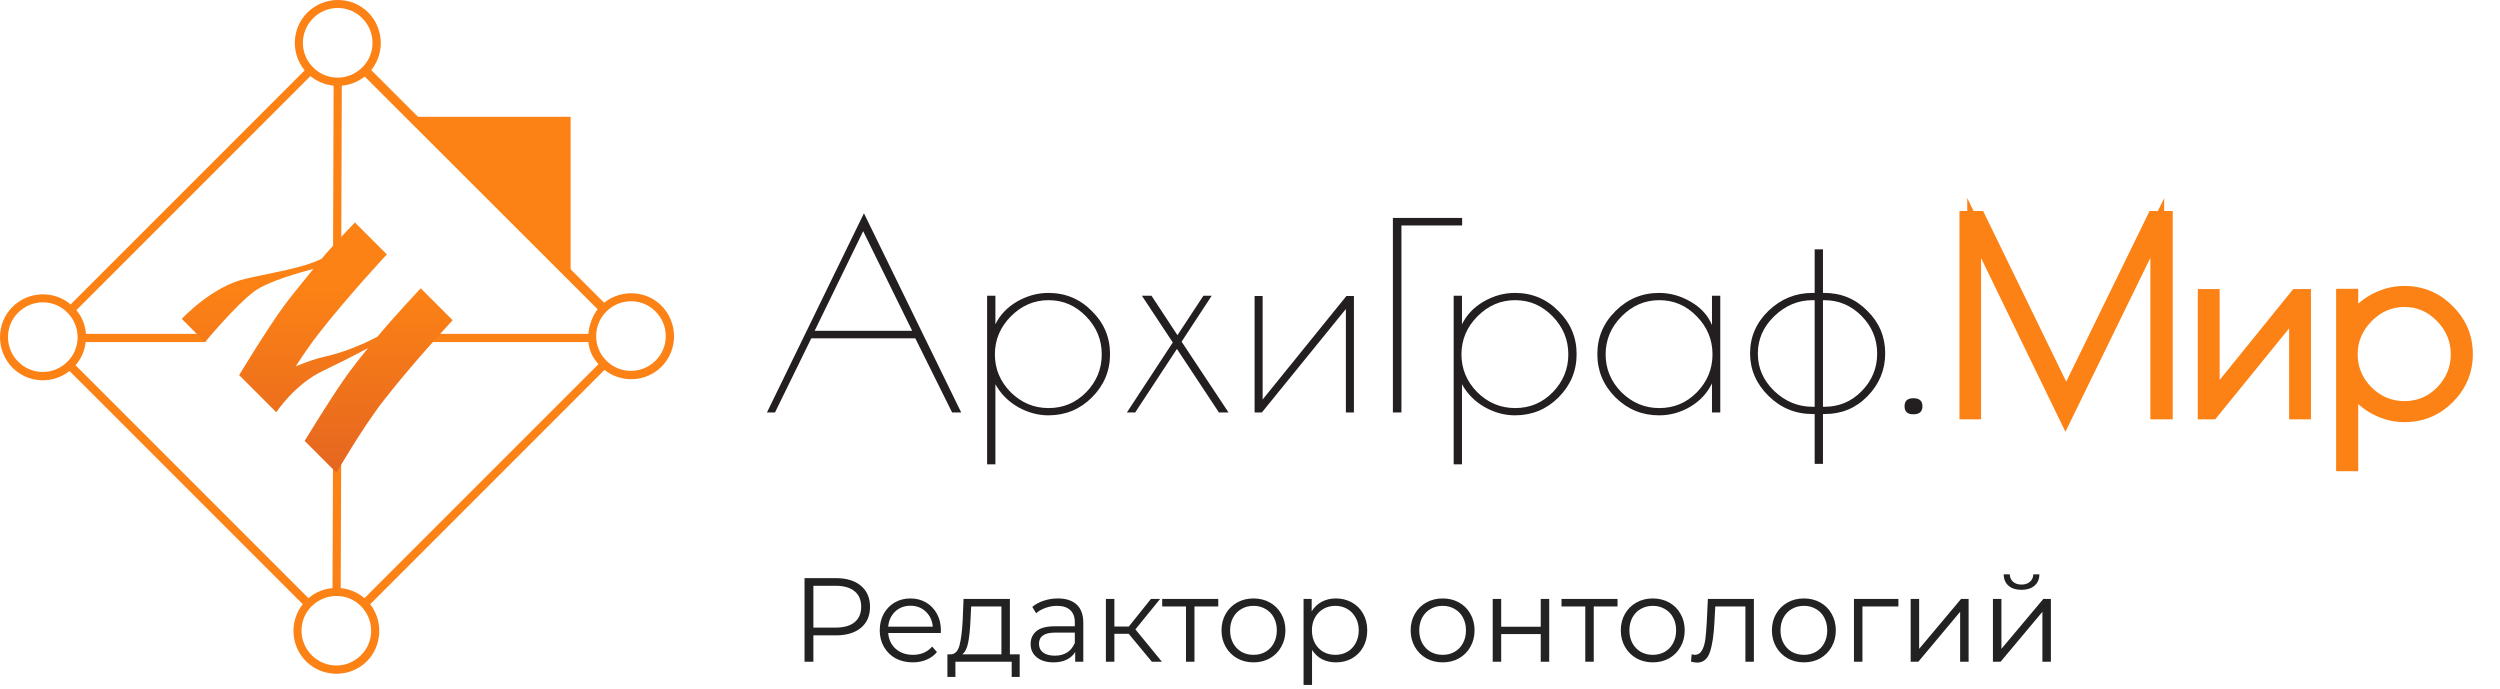 <svg width="272" height="75" viewBox="0 0 272 75" fill="none" xmlns="http://www.w3.org/2000/svg">
<path d="M93.997 23.205L104.58 44.878H103.592L99.585 36.807H88.269L84.318 44.878H83.443L93.997 23.205ZM93.913 25.152L88.635 35.989H99.246L93.913 25.152ZM107.397 50.522V32.179H108.3V35.283C108.808 34.249 109.598 33.421 110.67 32.8C111.762 32.179 112.89 31.869 114.057 31.869C115.919 31.869 117.5 32.527 118.798 33.844C120.115 35.142 120.773 36.704 120.773 38.529C120.773 40.354 120.115 41.925 118.798 43.241C117.5 44.539 115.919 45.189 114.057 45.189C112.928 45.189 111.828 44.888 110.755 44.286C109.683 43.665 108.864 42.837 108.3 41.802V50.522H107.397ZM108.244 38.557C108.244 40.137 108.817 41.511 109.965 42.677C111.131 43.825 112.505 44.398 114.085 44.398C115.684 44.398 117.048 43.825 118.177 42.677C119.306 41.511 119.87 40.137 119.87 38.557C119.87 36.958 119.296 35.575 118.149 34.409C117.02 33.242 115.665 32.659 114.085 32.659C112.505 32.659 111.131 33.252 109.965 34.437C108.817 35.603 108.244 36.977 108.244 38.557ZM128.558 37.174L133.666 44.878H132.622L128.05 37.964L123.507 44.878H122.604L127.599 37.259L124.241 32.179H125.285L128.107 36.469L130.929 32.179H131.832L128.558 37.174ZM147.307 32.207V44.878H146.432V33.618L137.289 44.878H136.499V32.207H137.374V43.467L146.489 32.207H147.307ZM159.081 24.532H152.477V44.878H151.546V23.713H159.081V24.532ZM158.16 50.522V32.179H159.063V35.283C159.571 34.249 160.361 33.421 161.433 32.8C162.525 32.179 163.653 31.869 164.82 31.869C166.682 31.869 168.263 32.527 169.561 33.844C170.878 35.142 171.536 36.704 171.536 38.529C171.536 40.354 170.878 41.925 169.561 43.241C168.263 44.539 166.682 45.189 164.82 45.189C163.691 45.189 162.59 44.888 161.518 44.286C160.446 43.665 159.627 42.837 159.063 41.802V50.522H158.16ZM159.007 38.557C159.007 40.137 159.58 41.511 160.728 42.677C161.894 43.825 163.268 44.398 164.848 44.398C166.447 44.398 167.811 43.825 168.94 42.677C170.069 41.511 170.633 40.137 170.633 38.557C170.633 36.958 170.059 35.575 168.912 34.409C167.783 33.242 166.428 32.659 164.848 32.659C163.268 32.659 161.894 33.252 160.728 34.437C159.58 35.603 159.007 36.977 159.007 38.557ZM187.166 32.179V44.878H186.263V41.718C185.737 42.79 184.946 43.636 183.893 44.257C182.839 44.878 181.71 45.189 180.506 45.189C178.663 45.189 177.082 44.539 175.765 43.241C174.449 41.925 173.79 40.354 173.79 38.529C173.79 36.704 174.449 35.142 175.765 33.844C177.082 32.527 178.663 31.869 180.506 31.869C181.71 31.869 182.858 32.189 183.949 32.828C185.059 33.468 185.831 34.315 186.263 35.368V32.179H187.166ZM174.693 38.557C174.693 40.137 175.267 41.511 176.414 42.677C177.581 43.825 178.954 44.398 180.535 44.398C182.134 44.398 183.498 43.825 184.627 42.677C185.755 41.511 186.32 40.137 186.32 38.557C186.32 36.958 185.746 35.575 184.598 34.409C183.469 33.242 182.115 32.659 180.535 32.659C178.954 32.659 177.581 33.252 176.414 34.437C175.267 35.603 174.693 36.977 174.693 38.557ZM197.435 27.128H198.338V31.869H198.479C200.322 31.869 201.884 32.518 203.163 33.816C204.461 35.095 205.11 36.638 205.11 38.444C205.11 40.231 204.471 41.783 203.192 43.1C201.931 44.398 200.379 45.047 198.535 45.047H198.338V50.466H197.435V45.047H197.209C195.346 45.047 193.747 44.389 192.411 43.072C191.076 41.755 190.408 40.212 190.408 38.444C190.408 36.657 191.076 35.114 192.411 33.816C193.766 32.518 195.365 31.869 197.209 31.869H197.435V27.128ZM197.435 32.659H197.209C195.629 32.659 194.236 33.242 193.032 34.409C191.847 35.556 191.254 36.911 191.254 38.472C191.254 40.034 191.847 41.388 193.032 42.536C194.236 43.684 195.629 44.257 197.209 44.257H197.435V32.659ZM198.338 32.659V44.257H198.507C200.087 44.257 201.432 43.693 202.542 42.564C203.671 41.416 204.236 40.053 204.236 38.472C204.236 36.892 203.671 35.528 202.542 34.38C201.414 33.233 200.059 32.659 198.479 32.659H198.338ZM208.175 45.076C207.535 45.076 207.215 44.784 207.215 44.201C207.215 43.618 207.535 43.326 208.175 43.326C208.833 43.326 209.162 43.618 209.162 44.201C209.162 44.784 208.833 45.076 208.175 45.076Z" fill="#231F21"/>
<path d="M235.641 23.706V44.871H234.71V24.806L224.72 45.266L214.787 24.806V44.871H213.94V23.706H215.295L224.805 43.234L234.343 23.706H235.641ZM250.681 32.2V44.871H249.806V33.611L240.663 44.871H239.873V32.2H240.747V43.46L249.863 32.2H250.681ZM254.92 50.515V32.172H255.823V35.276C256.331 34.241 257.121 33.413 258.193 32.792C259.284 32.172 260.413 31.861 261.58 31.861C263.442 31.861 265.022 32.52 266.32 33.837C267.637 35.135 268.296 36.696 268.296 38.521C268.296 40.346 267.637 41.917 266.32 43.234C265.022 44.532 263.442 45.181 261.58 45.181C260.451 45.181 259.35 44.88 258.278 44.278C257.205 43.657 256.387 42.829 255.823 41.795V50.515H254.92ZM255.766 38.549C255.766 40.13 256.34 41.503 257.488 42.669C258.654 43.817 260.027 44.391 261.608 44.391C263.207 44.391 264.571 43.817 265.7 42.669C266.828 41.503 267.393 40.13 267.393 38.549C267.393 36.95 266.819 35.567 265.671 34.401C264.543 33.235 263.188 32.651 261.608 32.651C260.027 32.651 258.654 33.244 257.488 34.429C256.34 35.596 255.766 36.969 255.766 38.549Z" fill="#FC8215"/>
<path d="M235.641 23.706H236.391V22.956H235.641V23.706ZM235.641 44.871V45.621H236.391V44.871H235.641ZM234.71 44.871H233.96V45.621H234.71V44.871ZM234.71 24.806H235.46V21.561L234.036 24.477L234.71 24.806ZM224.72 45.266L224.045 45.593L224.718 46.979L225.394 45.595L224.72 45.266ZM214.787 24.806L215.461 24.479L214.037 21.544V24.806H214.787ZM214.787 44.871V45.621H215.537V44.871H214.787ZM213.94 44.871H213.19V45.621H213.94V44.871ZM213.94 23.706V22.956H213.19V23.706H213.94ZM215.295 23.706L215.969 23.377L215.764 22.956H215.295V23.706ZM224.805 43.234L224.13 43.562L224.804 44.945L225.479 43.563L224.805 43.234ZM234.343 23.706V22.956H233.875L233.669 23.376L234.343 23.706ZM234.891 23.706V44.871H236.391V23.706H234.891ZM235.641 44.121H234.71V45.621H235.641V44.121ZM235.46 44.871V24.806H233.96V44.871H235.46ZM234.036 24.477L224.046 44.937L225.394 45.595L235.384 25.135L234.036 24.477ZM225.395 44.938L215.461 24.479L214.112 25.134L224.045 45.593L225.395 44.938ZM214.037 24.806V44.871H215.537V24.806H214.037ZM214.787 44.121H213.94V45.621H214.787V44.121ZM214.69 44.871V23.706H213.19V44.871H214.69ZM213.94 24.456H215.295V22.956H213.94V24.456ZM214.62 24.034L224.13 43.562L225.479 42.906L215.969 23.377L214.62 24.034ZM225.479 43.563L235.017 24.035L233.669 23.376L224.131 42.905L225.479 43.563ZM234.343 24.456H235.641V22.956H234.343V24.456ZM250.681 32.2H251.431V31.45H250.681V32.2ZM250.681 44.871V45.621H251.431V44.871H250.681ZM249.806 44.871H249.056V45.621H249.806V44.871ZM249.806 33.611H250.556V31.497L249.224 33.138L249.806 33.611ZM240.663 44.871V45.621H241.02L241.245 45.343L240.663 44.871ZM239.873 44.871H239.123V45.621H239.873V44.871ZM239.873 32.2V31.45H239.123V32.2H239.873ZM240.747 32.2H241.497V31.45H240.747V32.2ZM240.747 43.46H239.997V45.578L241.33 43.931L240.747 43.46ZM249.863 32.2V31.45H249.505L249.28 31.728L249.863 32.2ZM249.931 32.2V44.871H251.431V32.2H249.931ZM250.681 44.121H249.806V45.621H250.681V44.121ZM250.556 44.871V33.611H249.056V44.871H250.556ZM249.224 33.138L240.081 44.398L241.245 45.343L250.388 34.084L249.224 33.138ZM240.663 44.121H239.873V45.621H240.663V44.121ZM240.623 44.871V32.2H239.123V44.871H240.623ZM239.873 32.95H240.747V31.45H239.873V32.95ZM239.997 32.2V43.46H241.497V32.2H239.997ZM241.33 43.931L250.445 32.672L249.28 31.728L240.165 42.988L241.33 43.931ZM249.863 32.95H250.681V31.45H249.863V32.95ZM254.92 50.515H254.17V51.265H254.92V50.515ZM254.92 32.172V31.422H254.17V32.172H254.92ZM255.823 32.172H256.573V31.422H255.823V32.172ZM255.823 35.276H255.073V38.505L256.496 35.606L255.823 35.276ZM258.193 32.792L257.822 32.141L257.817 32.143L258.193 32.792ZM266.32 33.837L265.786 34.363L265.794 34.371L266.32 33.837ZM266.32 43.234L266.851 43.764L266.32 43.234ZM258.278 44.278L257.902 44.927L257.911 44.932L258.278 44.278ZM255.823 41.795L256.481 41.435L255.073 38.853V41.795H255.823ZM255.823 50.515V51.265H256.573V50.515H255.823ZM257.488 42.669L256.953 43.196L256.962 43.204L257.488 42.669ZM265.7 42.669L266.234 43.195L266.239 43.191L265.7 42.669ZM265.671 34.401L265.132 34.923L265.137 34.927L265.671 34.401ZM257.488 34.429L256.953 33.903L256.953 33.903L257.488 34.429ZM255.67 50.515V32.172H254.17V50.515H255.67ZM254.92 32.922H255.823V31.422H254.92V32.922ZM255.073 32.172V35.276H256.573V32.172H255.073ZM256.496 35.606C256.933 34.715 257.615 33.994 258.569 33.441L257.817 32.143C256.627 32.833 255.728 33.767 255.149 34.945L256.496 35.606ZM258.564 33.444C259.551 32.883 260.553 32.611 261.58 32.611V31.111C260.273 31.111 259.018 31.46 257.822 32.141L258.564 33.444ZM261.58 32.611C263.243 32.611 264.63 33.19 265.786 34.363L266.855 33.31C265.414 31.849 263.641 31.111 261.58 31.111V32.611ZM265.794 34.371C266.97 35.53 267.546 36.9 267.546 38.521H269.046C269.046 36.492 268.305 34.739 266.847 33.303L265.794 34.371ZM267.546 38.521C267.546 40.142 266.97 41.524 265.79 42.703L266.851 43.764C268.305 42.31 269.046 40.55 269.046 38.521H267.546ZM265.79 42.703C264.635 43.859 263.246 44.431 261.58 44.431V45.931C263.638 45.931 265.41 45.205 266.851 43.764L265.79 42.703ZM261.58 44.431C260.591 44.431 259.615 44.169 258.645 43.624L257.911 44.932C259.085 45.591 260.311 45.931 261.58 45.931V44.431ZM258.654 43.629C257.694 43.073 256.976 42.343 256.481 41.435L255.164 42.154C255.798 43.316 256.717 44.241 257.902 44.927L258.654 43.629ZM255.073 41.795V50.515H256.573V41.795H255.073ZM255.823 49.765H254.92V51.265H255.823V49.765ZM255.016 38.549C255.016 40.334 255.673 41.894 256.953 43.195L258.022 42.143C257.007 41.112 256.516 39.925 256.516 38.549H255.016ZM256.962 43.204C258.263 44.484 259.823 45.141 261.608 45.141V43.641C260.232 43.641 259.045 43.15 258.014 42.135L256.962 43.204ZM261.608 45.141C263.409 45.141 264.966 44.485 266.234 43.195L265.165 42.144C264.176 43.149 263.004 43.641 261.608 43.641V45.141ZM266.239 43.191C267.499 41.889 268.143 40.33 268.143 38.549H266.643C266.643 39.929 266.158 41.117 265.161 42.148L266.239 43.191ZM268.143 38.549C268.143 36.748 267.488 35.178 266.206 33.875L265.137 34.927C266.15 35.957 266.643 37.152 266.643 38.549H268.143ZM266.21 33.879C264.945 32.571 263.397 31.901 261.608 31.901V33.401C262.979 33.401 264.141 33.898 265.132 34.923L266.21 33.879ZM261.608 31.901C259.815 31.901 258.252 32.583 256.953 33.903L258.022 34.955C259.056 33.905 260.24 33.401 261.608 33.401V31.901ZM256.953 33.903C255.673 35.204 255.016 36.765 255.016 38.549H256.516C256.516 37.173 257.007 35.987 258.022 34.955L256.953 33.903Z" fill="#FC8215"/>
<path d="M62.083 12.708V29.909L44.882 12.708H62.083Z" fill="#FC8215"/>
<path d="M40.278 65.738L65.767 40.248C67.609 41.703 70.283 41.585 71.977 39.891C73.789 38.079 73.789 35.108 71.977 33.266C70.164 31.454 67.194 31.454 65.352 33.266C64.549 34.068 64.104 35.286 64.015 36.326H46.1V37.218H64.015C64.104 38.139 64.46 38.881 65.114 39.624L39.654 65.084C38.911 64.431 37.99 64.074 37.069 63.985L37.128 48.239H36.237L36.178 63.985C35.227 64.074 34.306 64.431 33.563 65.084L8.222 39.743C8.846 39 9.232 38.139 9.321 37.218H22.363V36.326H9.351C9.291 35.405 8.935 34.484 8.311 33.742L33.771 8.281C34.514 8.875 35.376 9.232 36.297 9.321L36.237 27.473H37.128L37.188 9.321C38.228 9.232 39.267 8.786 40.069 7.984C41.882 6.172 41.882 3.201 40.069 1.359C38.257 -0.453 35.286 -0.453 33.444 1.359C31.721 3.082 31.632 5.815 33.147 7.657L7.687 33.118C5.845 31.573 3.112 31.662 1.359 33.385C-0.453 35.197 -0.453 38.168 1.359 40.01C3.053 41.703 5.726 41.822 7.568 40.367L32.94 65.738C31.484 67.58 31.603 70.254 33.296 71.947C35.108 73.759 38.079 73.759 39.921 71.947C41.585 70.254 41.703 67.58 40.278 65.738ZM65.975 33.89C67.461 32.405 69.867 32.405 71.323 33.89C72.808 35.376 72.808 37.782 71.323 39.238C69.838 40.723 67.431 40.723 65.975 39.238C64.49 37.782 64.49 35.376 65.975 33.89ZM34.068 1.983C35.554 0.498 37.96 0.498 39.416 1.983C40.901 3.468 40.901 5.875 39.416 7.331C37.931 8.816 35.524 8.816 34.068 7.331C32.583 5.875 32.583 3.468 34.068 1.983ZM1.983 39.356C0.498 37.871 0.498 35.465 1.983 34.009C3.468 32.523 5.875 32.523 7.331 34.009C8.816 35.494 8.816 37.901 7.331 39.356C5.845 40.842 3.468 40.842 1.983 39.356ZM33.92 71.293C32.434 69.808 32.434 67.401 33.92 65.946C35.405 64.49 37.812 64.46 39.267 65.946C40.753 67.431 40.753 69.838 39.267 71.293C37.782 72.779 35.405 72.779 33.92 71.293Z" fill="#FC8215"/>
<path d="M39.891 7.835L65.827 33.741" stroke="#FC8215" stroke-miterlimit="10"/>
<path d="M41.763 43.545C44.972 39.416 49.25 34.841 49.25 34.841L45.774 31.365C45.774 31.365 42.654 34.692 41.08 36.623C39.357 37.544 37.277 38.376 35.257 38.822C34.217 39.059 33.177 39.446 32.167 39.861C32.94 38.673 33.772 37.455 34.603 36.386C37.812 32.256 42.09 27.681 42.09 27.681L38.614 24.205C38.614 24.205 36.089 26.819 34.99 28.156C32.969 29.166 29.701 29.642 26.731 30.325C23.047 31.157 19.779 34.692 19.779 34.692L22.304 37.218C22.304 37.218 25.78 33.058 27.681 31.692C29.137 30.622 32.613 29.642 34.098 29.256C32.969 30.652 31.722 32.167 30.949 33.207C29.107 35.702 26.018 40.812 26.018 40.812L27.533 42.327L29.464 44.258L30.058 44.853C30.058 44.853 32.078 41.763 35.227 40.307C36.297 39.802 38.317 38.792 40.04 37.871C39.297 38.792 38.584 39.683 38.079 40.367C36.237 42.862 33.148 47.972 33.148 47.972L36.594 51.418C36.653 51.389 39.327 46.665 41.763 43.545Z" fill="url(#paint0_linear)"/>
<path d="M90.94 62.9C92.101 62.9 93.011 63.177 93.67 63.732C94.329 64.287 94.658 65.049 94.658 66.02C94.658 66.991 94.329 67.753 93.67 68.308C93.011 68.854 92.101 69.127 90.94 69.127H88.496V72H87.534V62.9H90.94ZM90.914 68.282C91.815 68.282 92.504 68.087 92.981 67.697C93.458 67.298 93.696 66.739 93.696 66.02C93.696 65.283 93.458 64.72 92.981 64.33C92.504 63.931 91.815 63.732 90.914 63.732H88.496V68.282H90.914ZM102.357 68.867H96.638C96.689 69.578 96.963 70.154 97.457 70.596C97.951 71.029 98.575 71.246 99.329 71.246C99.753 71.246 100.143 71.172 100.498 71.025C100.854 70.869 101.161 70.644 101.421 70.349L101.941 70.947C101.638 71.311 101.257 71.588 100.797 71.779C100.347 71.97 99.849 72.065 99.302 72.065C98.6 72.065 97.977 71.918 97.43 71.623C96.893 71.32 96.473 70.904 96.169 70.375C95.866 69.846 95.715 69.248 95.715 68.581C95.715 67.914 95.858 67.316 96.144 66.787C96.438 66.258 96.837 65.847 97.34 65.552C97.851 65.257 98.423 65.11 99.055 65.11C99.688 65.11 100.256 65.257 100.758 65.552C101.261 65.847 101.655 66.258 101.941 66.787C102.227 67.307 102.37 67.905 102.37 68.581L102.357 68.867ZM99.055 65.903C98.397 65.903 97.842 66.115 97.391 66.54C96.95 66.956 96.698 67.502 96.638 68.178H101.486C101.426 67.502 101.17 66.956 100.719 66.54C100.277 66.115 99.723 65.903 99.055 65.903ZM110.943 71.194V73.651H110.072V72H103.949V73.651H103.078V71.194H103.468C103.927 71.168 104.239 70.83 104.404 70.18C104.569 69.53 104.681 68.62 104.742 67.45L104.833 65.162H109.877V71.194H110.943ZM105.587 67.502C105.544 68.473 105.461 69.274 105.34 69.907C105.219 70.531 105.002 70.96 104.69 71.194H108.954V65.981H105.665L105.587 67.502ZM115.095 65.11C115.987 65.11 116.672 65.335 117.149 65.786C117.625 66.228 117.864 66.887 117.864 67.762V72H116.98V70.934C116.772 71.289 116.464 71.567 116.057 71.766C115.658 71.965 115.181 72.065 114.627 72.065C113.864 72.065 113.257 71.883 112.807 71.519C112.356 71.155 112.131 70.674 112.131 70.076C112.131 69.495 112.339 69.027 112.755 68.672C113.179 68.317 113.851 68.139 114.77 68.139H116.941V67.723C116.941 67.134 116.776 66.687 116.447 66.384C116.117 66.072 115.636 65.916 115.004 65.916C114.57 65.916 114.154 65.99 113.756 66.137C113.357 66.276 113.015 66.471 112.729 66.722L112.313 66.033C112.659 65.738 113.075 65.513 113.561 65.357C114.046 65.192 114.557 65.11 115.095 65.11ZM114.77 71.337C115.29 71.337 115.736 71.22 116.109 70.986C116.481 70.743 116.759 70.397 116.941 69.946V68.828H114.796C113.626 68.828 113.041 69.235 113.041 70.05C113.041 70.449 113.192 70.765 113.496 70.999C113.799 71.224 114.224 71.337 114.77 71.337ZM122.804 68.958H121.244V72H120.321V65.162H121.244V68.165H122.817L125.222 65.162H126.223L123.532 68.477L126.418 72H125.326L122.804 68.958ZM132.545 65.981H129.958V72H129.035V65.981H126.448V65.162H132.545V65.981ZM136.383 72.065C135.724 72.065 135.131 71.918 134.602 71.623C134.073 71.32 133.657 70.904 133.354 70.375C133.051 69.846 132.899 69.248 132.899 68.581C132.899 67.914 133.051 67.316 133.354 66.787C133.657 66.258 134.073 65.847 134.602 65.552C135.131 65.257 135.724 65.11 136.383 65.11C137.042 65.11 137.635 65.257 138.164 65.552C138.693 65.847 139.104 66.258 139.399 66.787C139.702 67.316 139.854 67.914 139.854 68.581C139.854 69.248 139.702 69.846 139.399 70.375C139.104 70.904 138.693 71.32 138.164 71.623C137.635 71.918 137.042 72.065 136.383 72.065ZM136.383 71.246C136.868 71.246 137.302 71.138 137.683 70.921C138.073 70.696 138.376 70.379 138.593 69.972C138.81 69.565 138.918 69.101 138.918 68.581C138.918 68.061 138.81 67.597 138.593 67.19C138.376 66.783 138.073 66.471 137.683 66.254C137.302 66.029 136.868 65.916 136.383 65.916C135.898 65.916 135.46 66.029 135.07 66.254C134.689 66.471 134.385 66.783 134.16 67.19C133.943 67.597 133.835 68.061 133.835 68.581C133.835 69.101 133.943 69.565 134.16 69.972C134.385 70.379 134.689 70.696 135.07 70.921C135.46 71.138 135.898 71.246 136.383 71.246ZM145.35 65.11C145.991 65.11 146.572 65.257 147.092 65.552C147.612 65.838 148.019 66.245 148.314 66.774C148.608 67.303 148.756 67.905 148.756 68.581C148.756 69.266 148.608 69.872 148.314 70.401C148.019 70.93 147.612 71.341 147.092 71.636C146.58 71.922 146 72.065 145.35 72.065C144.795 72.065 144.292 71.952 143.842 71.727C143.4 71.493 143.036 71.155 142.75 70.713V74.522H141.827V65.162H142.711V66.514C142.988 66.063 143.352 65.717 143.803 65.474C144.262 65.231 144.778 65.11 145.35 65.11ZM145.285 71.246C145.761 71.246 146.195 71.138 146.585 70.921C146.975 70.696 147.278 70.379 147.495 69.972C147.72 69.565 147.833 69.101 147.833 68.581C147.833 68.061 147.72 67.602 147.495 67.203C147.278 66.796 146.975 66.479 146.585 66.254C146.195 66.029 145.761 65.916 145.285 65.916C144.799 65.916 144.362 66.029 143.972 66.254C143.59 66.479 143.287 66.796 143.062 67.203C142.845 67.602 142.737 68.061 142.737 68.581C142.737 69.101 142.845 69.565 143.062 69.972C143.287 70.379 143.59 70.696 143.972 70.921C144.362 71.138 144.799 71.246 145.285 71.246ZM156.962 72.065C156.303 72.065 155.71 71.918 155.181 71.623C154.652 71.32 154.236 70.904 153.933 70.375C153.63 69.846 153.478 69.248 153.478 68.581C153.478 67.914 153.63 67.316 153.933 66.787C154.236 66.258 154.652 65.847 155.181 65.552C155.71 65.257 156.303 65.11 156.962 65.11C157.621 65.11 158.214 65.257 158.743 65.552C159.272 65.847 159.683 66.258 159.978 66.787C160.281 67.316 160.433 67.914 160.433 68.581C160.433 69.248 160.281 69.846 159.978 70.375C159.683 70.904 159.272 71.32 158.743 71.623C158.214 71.918 157.621 72.065 156.962 72.065ZM156.962 71.246C157.447 71.246 157.881 71.138 158.262 70.921C158.652 70.696 158.955 70.379 159.172 69.972C159.389 69.565 159.497 69.101 159.497 68.581C159.497 68.061 159.389 67.597 159.172 67.19C158.955 66.783 158.652 66.471 158.262 66.254C157.881 66.029 157.447 65.916 156.962 65.916C156.477 65.916 156.039 66.029 155.649 66.254C155.268 66.471 154.964 66.783 154.739 67.19C154.522 67.597 154.414 68.061 154.414 68.581C154.414 69.101 154.522 69.565 154.739 69.972C154.964 70.379 155.268 70.696 155.649 70.921C156.039 71.138 156.477 71.246 156.962 71.246ZM162.406 65.162H163.329V68.191H167.632V65.162H168.555V72H167.632V68.984H163.329V72H162.406V65.162ZM175.988 65.981H173.401V72H172.478V65.981H169.891V65.162H175.988V65.981ZM179.826 72.065C179.168 72.065 178.574 71.918 178.045 71.623C177.517 71.32 177.101 70.904 176.797 70.375C176.494 69.846 176.342 69.248 176.342 68.581C176.342 67.914 176.494 67.316 176.797 66.787C177.101 66.258 177.517 65.847 178.045 65.552C178.574 65.257 179.168 65.11 179.826 65.11C180.485 65.11 181.079 65.257 181.607 65.552C182.136 65.847 182.548 66.258 182.842 66.787C183.146 67.316 183.297 67.914 183.297 68.581C183.297 69.248 183.146 69.846 182.842 70.375C182.548 70.904 182.136 71.32 181.607 71.623C181.079 71.918 180.485 72.065 179.826 72.065ZM179.826 71.246C180.312 71.246 180.745 71.138 181.126 70.921C181.516 70.696 181.82 70.379 182.036 69.972C182.253 69.565 182.361 69.101 182.361 68.581C182.361 68.061 182.253 67.597 182.036 67.19C181.82 66.783 181.516 66.471 181.126 66.254C180.745 66.029 180.312 65.916 179.826 65.916C179.341 65.916 178.903 66.029 178.513 66.254C178.132 66.471 177.829 66.783 177.603 67.19C177.387 67.597 177.278 68.061 177.278 68.581C177.278 69.101 177.387 69.565 177.603 69.972C177.829 70.379 178.132 70.696 178.513 70.921C178.903 71.138 179.341 71.246 179.826 71.246ZM190.822 65.162V72H189.899V65.981H186.623L186.532 67.671C186.463 69.092 186.298 70.184 186.038 70.947C185.778 71.71 185.314 72.091 184.647 72.091C184.465 72.091 184.244 72.056 183.984 71.987L184.049 71.194C184.205 71.229 184.313 71.246 184.374 71.246C184.729 71.246 184.998 71.081 185.18 70.752C185.362 70.423 185.483 70.015 185.544 69.53C185.605 69.045 185.657 68.403 185.7 67.606L185.817 65.162H190.822ZM196.267 72.065C195.608 72.065 195.014 71.918 194.486 71.623C193.957 71.32 193.541 70.904 193.238 70.375C192.934 69.846 192.783 69.248 192.783 68.581C192.783 67.914 192.934 67.316 193.238 66.787C193.541 66.258 193.957 65.847 194.486 65.552C195.014 65.257 195.608 65.11 196.267 65.11C196.925 65.11 197.519 65.257 198.048 65.552C198.576 65.847 198.988 66.258 199.283 66.787C199.586 67.316 199.738 67.914 199.738 68.581C199.738 69.248 199.586 69.846 199.283 70.375C198.988 70.904 198.576 71.32 198.048 71.623C197.519 71.918 196.925 72.065 196.267 72.065ZM196.267 71.246C196.752 71.246 197.185 71.138 197.567 70.921C197.957 70.696 198.26 70.379 198.477 69.972C198.693 69.565 198.802 69.101 198.802 68.581C198.802 68.061 198.693 67.597 198.477 67.19C198.26 66.783 197.957 66.471 197.567 66.254C197.185 66.029 196.752 65.916 196.267 65.916C195.781 65.916 195.344 66.029 194.954 66.254C194.572 66.471 194.269 66.783 194.044 67.19C193.827 67.597 193.719 68.061 193.719 68.581C193.719 69.101 193.827 69.565 194.044 69.972C194.269 70.379 194.572 70.696 194.954 70.921C195.344 71.138 195.781 71.246 196.267 71.246ZM206.546 65.981H202.633V72H201.71V65.162H206.546V65.981ZM207.88 65.162H208.803V70.596L213.366 65.162H214.185V72H213.262V66.566L208.712 72H207.88V65.162ZM216.831 65.162H217.754V70.596L222.317 65.162H223.136V72H222.213V66.566L217.663 72H216.831V65.162ZM219.938 64.174C219.348 64.174 218.88 64.027 218.534 63.732C218.187 63.437 218.009 63.021 218.001 62.484H218.664C218.672 62.822 218.794 63.095 219.028 63.303C219.262 63.502 219.565 63.602 219.938 63.602C220.31 63.602 220.614 63.502 220.848 63.303C221.09 63.095 221.216 62.822 221.225 62.484H221.888C221.879 63.021 221.697 63.437 221.342 63.732C220.995 64.027 220.527 64.174 219.938 64.174Z" fill="#222222"/>
<defs>
<linearGradient id="paint0_linear" x1="34.544" y1="51.397" x2="34.544" y2="24.22" gradientUnits="userSpaceOnUse">
<stop stop-color="#E56620"/>
<stop offset="0.737" stop-color="#FC8215"/>
</linearGradient>
</defs>
</svg>
